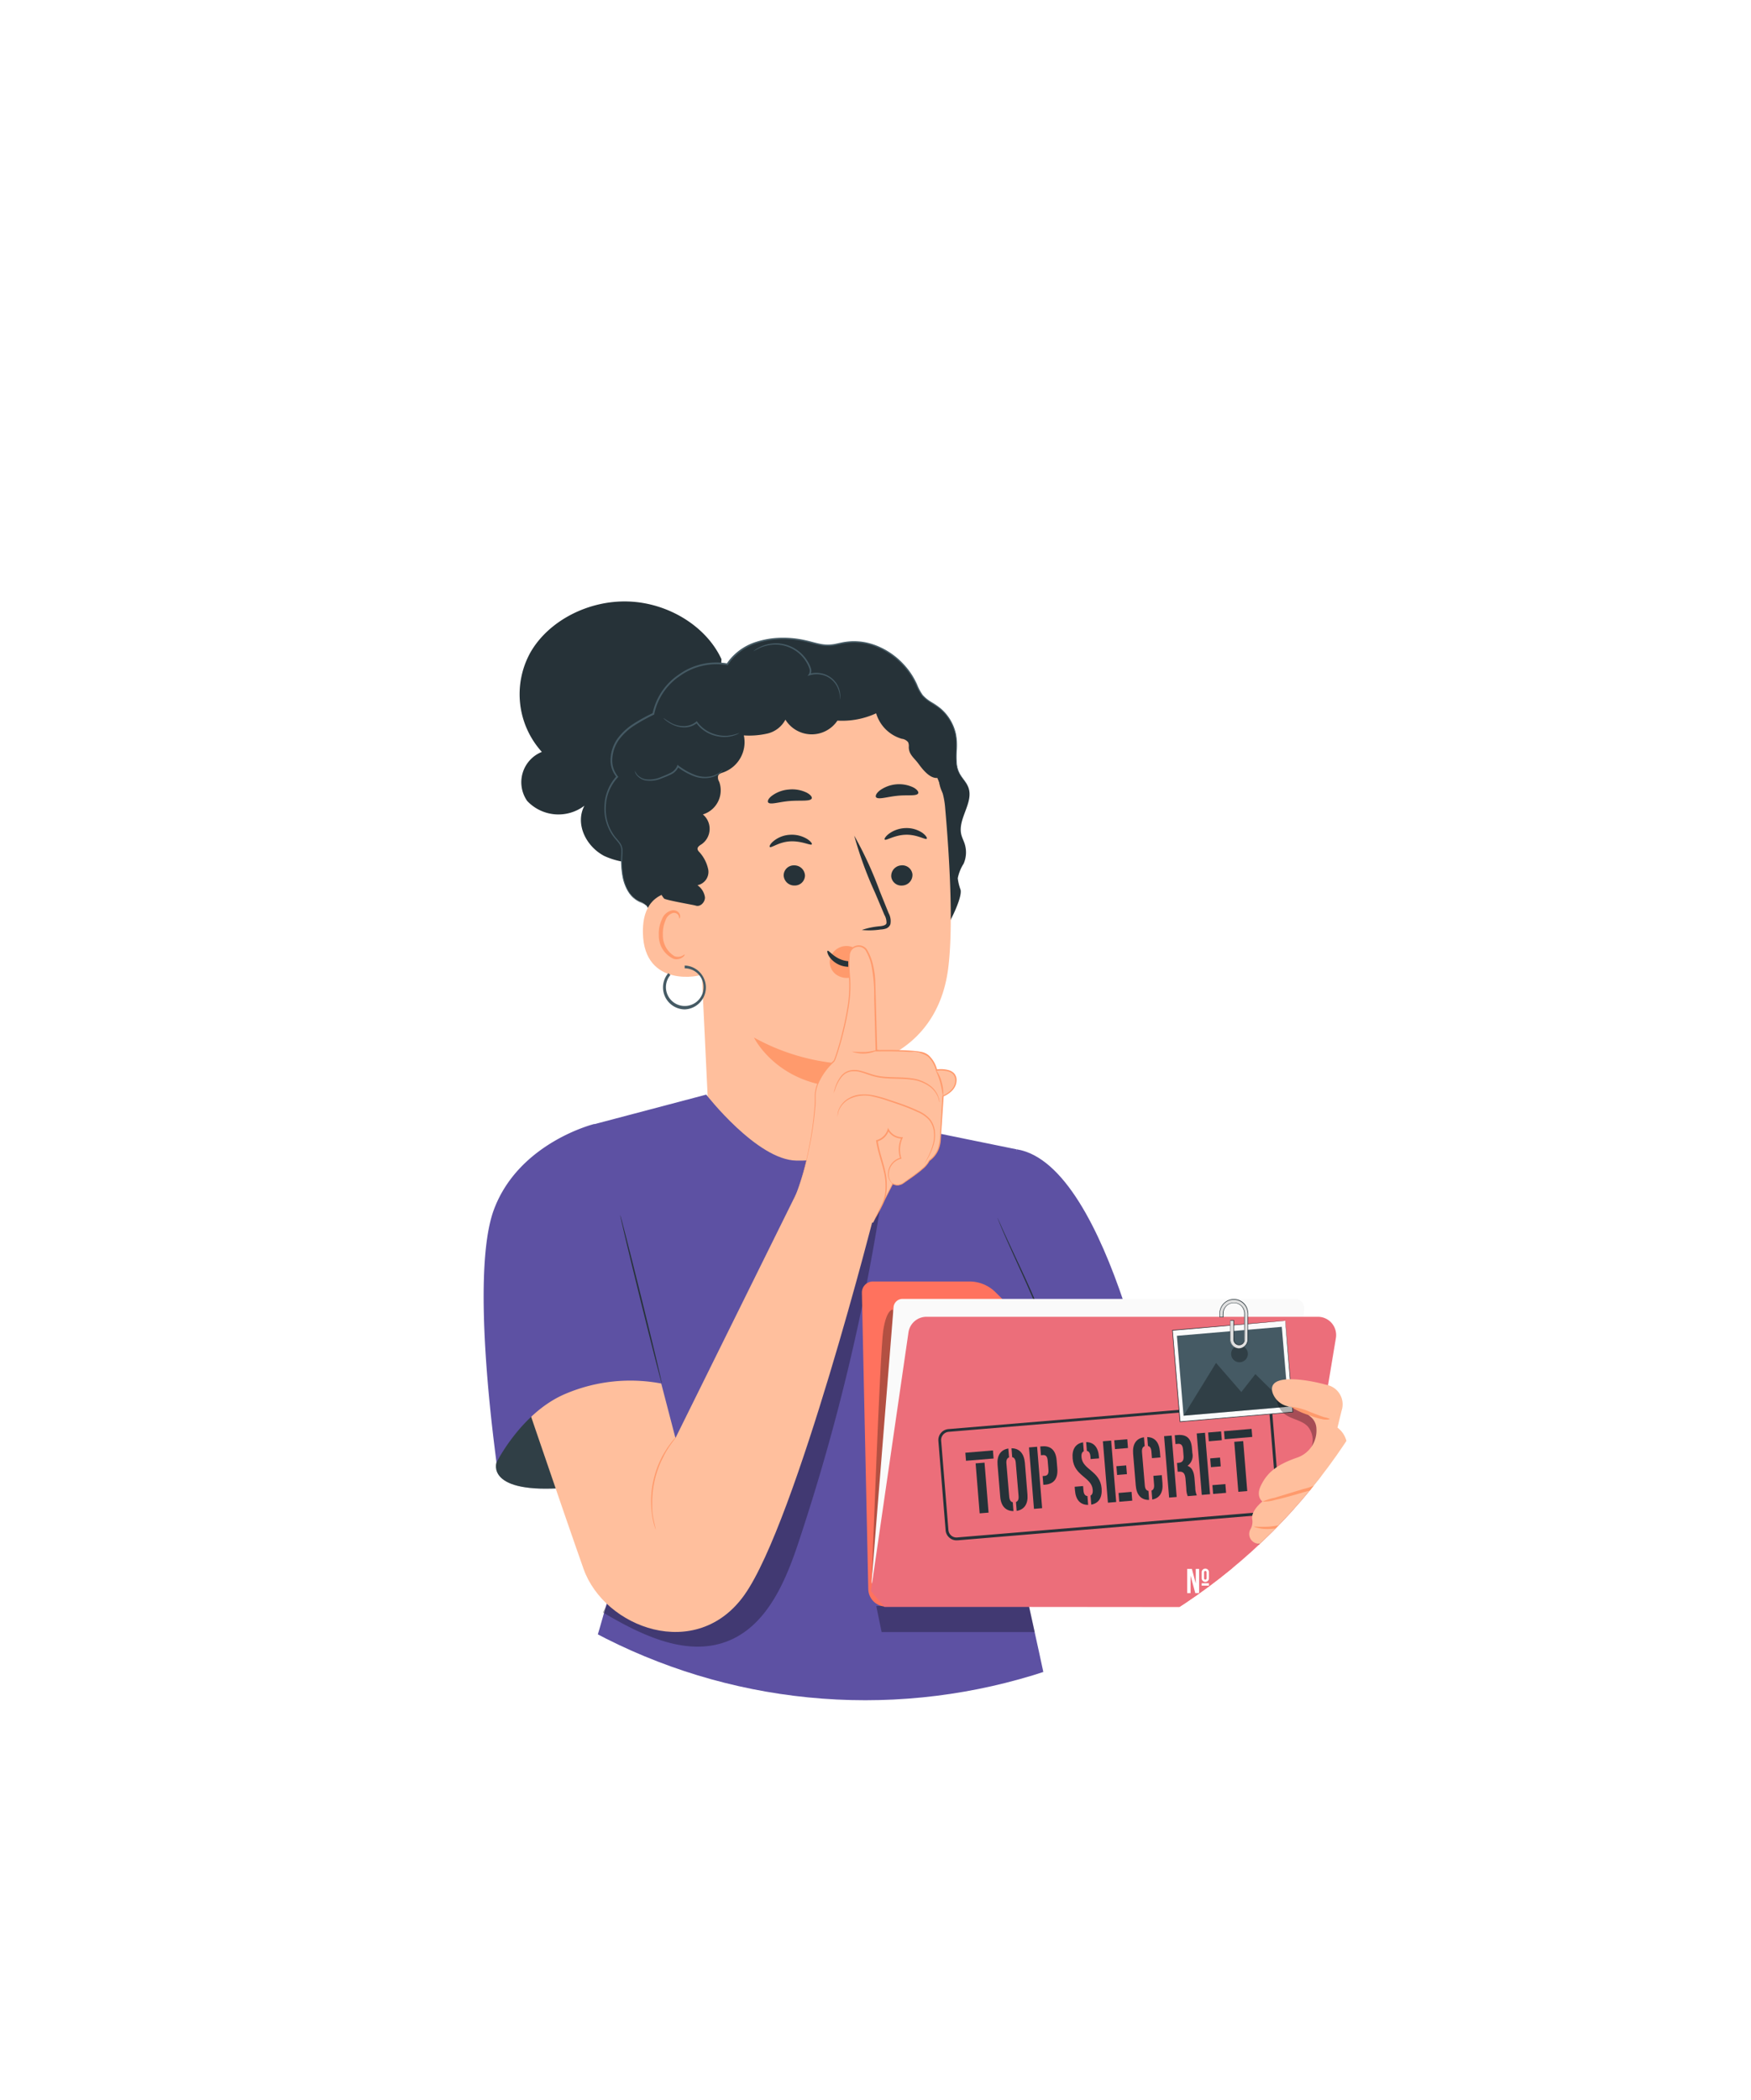 <svg xmlns="http://www.w3.org/2000/svg" xmlns:xlink="http://www.w3.org/1999/xlink" width="197.424" height="236.651" viewBox="0 0 197.424 236.651">
  <defs>
    <filter id="Ellipse_39" x="0" y="39.227" width="197.424" height="197.424" filterUnits="userSpaceOnUse">
      <feOffset dy="9" input="SourceAlpha"/>
      <feGaussianBlur stdDeviation="12" result="blur"/>
      <feFlood flood-opacity="0.153"/>
      <feComposite operator="in" in2="blur"/>
      <feComposite in="SourceGraphic"/>
    </filter>
    <clipPath id="clip-path">
      <rect id="Rectangle_178" data-name="Rectangle 178" width="135.696" height="200.676" fill="none"/>
    </clipPath>
    <clipPath id="clip-path-2">
      <path id="Path_1174" data-name="Path 1174" d="M67.57,0C48.54,0,17.88,24.265,5.9,53.594,1.3,64.849,0,76.9,0,88.318v.035c0,14.918,2.229,28.747,2.229,38.291a64.974,64.974,0,0,0,129.948,0c0-22.991,11.3-62.4-6.608-92.138C115.526,17.829,80.463,0,67.57,0Z" transform="translate(0)" fill="none"/>
    </clipPath>
    <clipPath id="clip-path-3">
      <rect id="Rectangle_162" data-name="Rectangle 162" width="17.864" height="3.798" fill="none"/>
    </clipPath>
    <clipPath id="clip-path-4">
      <rect id="Rectangle_163" data-name="Rectangle 163" width="19.664" height="16.3" fill="none"/>
    </clipPath>
    <clipPath id="clip-path-5">
      <rect id="Rectangle_164" data-name="Rectangle 164" width="31.639" height="55.426" fill="none"/>
    </clipPath>
    <clipPath id="clip-path-6">
      <rect id="Rectangle_165" data-name="Rectangle 165" width="2.99" height="30.54" fill="none"/>
    </clipPath>
    <clipPath id="clip-path-7">
      <rect id="Rectangle_175" data-name="Rectangle 175" width="11.826" height="5.948" fill="none"/>
    </clipPath>
    <clipPath id="clip-path-8">
      <rect id="Rectangle_176" data-name="Rectangle 176" width="1.903" height="1.903" fill="none"/>
    </clipPath>
    <clipPath id="clip-path-9">
      <rect id="Rectangle_177" data-name="Rectangle 177" width="8.59" height="16.887" fill="none"/>
    </clipPath>
  </defs>
  <g id="Group_811" data-name="Group 811" transform="translate(-459.331 -2228.255)">
    <g transform="matrix(1, 0, 0, 1, 459.33, 2228.25)" filter="url(#Ellipse_39)">
      <circle id="Ellipse_39-2" data-name="Ellipse 39" cx="62.712" cy="62.712" r="62.712" transform="translate(36 66.23)" fill="#fff"/>
    </g>
    <g id="Group_813" data-name="Group 813" transform="translate(489.683 2228.255)">
      <g id="Group_373" data-name="Group 373" clip-path="url(#clip-path)">
        <g id="Group_372" data-name="Group 372" transform="translate(0)">
          <g id="Group_371" data-name="Group 371" clip-path="url(#clip-path-2)">
            <path id="Path_1100" data-name="Path 1100" d="M50.745,92.334c-4.5-.165-9,2.156-11.05,5.707a9.69,9.69,0,0,0,1.269,11.243,3.684,3.684,0,0,0-1.652,5.529,4.843,4.843,0,0,0,6.453.533c-1.056,1.979.1,4.531,2.219,5.657a8.388,8.388,0,0,0,7.125-.042,12.658,12.658,0,0,0,5.156-4.613l.95-17.515c-1.7-3.691-5.967-6.334-10.469-6.5" transform="translate(-10.223 -24.543)" fill="#263238"/>
            <path id="Path_1101" data-name="Path 1101" d="M52.714,120.459a5.321,5.321,0,0,1,.238-6.884,3.565,3.565,0,0,1,.216-4.366,10.682,10.682,0,0,1,3.865-2.72,7.309,7.309,0,0,1,8.333-5.571c1.794-2.813,5.808-3.386,9.068-2.568a8.635,8.635,0,0,0,2.416.435,13.8,13.8,0,0,0,1.779-.317c3.269-.548,6.61,1.623,8,4.6a5.993,5.993,0,0,0,.748,1.388,8.143,8.143,0,0,0,1.667,1.224,5.178,5.178,0,0,1,2.144,3.764c.1,1.268-.26,2.609.317,3.735.289.565.792,1.012,1.02,1.585.67,1.712-1.208,3.548-.786,5.337.089.361.267.7.384,1.056A3.169,3.169,0,0,1,92,123.4a4.721,4.721,0,0,0-.656,1.633,5.472,5.472,0,0,0,.317,1.3c.26,1.065-1.937,5.285-2.854,5.9l-28.035,1.224a5.215,5.215,0,0,1-4.213-4.318,1.863,1.863,0,0,0-.3-1.011,2.306,2.306,0,0,0-.783-.466c-1.843-.894-2.147-3.336-2.026-5.359a2.433,2.433,0,0,0-.048-.847,3.042,3.042,0,0,0-.7-1" transform="translate(-13.708 -26.054)" fill="#263238"/>
            <path id="Path_1102" data-name="Path 1102" d="M65.417,122.8c-.257-4.9,1.661-10.714,6.506-13.285a18.768,18.768,0,0,1,7.105-1.96,11.479,11.479,0,0,1,6.658,1.141c1.557.317,7.4,5.235,7.9,10.781.546,6.167.951,13.717.339,18.345-1.255,9.309-9.245,10.678-9.245,10.678l-.048,6.025c-4.461,6.776-12.4,7.1-17.654.932Z" transform="translate(-17.384 -28.566)" fill="#ffbf9d"/>
            <path id="Path_1103" data-name="Path 1103" d="M86.082,146.941a1.81,1.81,0,0,1,.542-1.167,1.9,1.9,0,0,1,2.264-.317,2.055,2.055,0,0,1,.822,2.114c-.346.555-.59,1.1-1.24,1.206-.1,0-.2.028-.317.035a2.07,2.07,0,0,1-1.424-.435,1.786,1.786,0,0,1-.647-1.436" transform="translate(-22.883 -38.603)" fill="#ff9a6c"/>
            <path id="Path_1104" data-name="Path 1104" d="M97.919,133.883a1.192,1.192,0,0,1-1.128,1.227,1.147,1.147,0,0,1-1.266-1.016c0-.009,0-.018,0-.027a1.2,1.2,0,0,1,1.129-1.227,1.147,1.147,0,0,1,1.265,1.016c0,.01,0,.018,0,.027" transform="translate(-25.392 -35.311)" fill="#263238"/>
            <path id="Path_1105" data-name="Path 1105" d="M99.26,128.316c-.142.159-1.072-.485-2.365-.45s-2.219.7-2.371.542c-.07-.066.076-.352.482-.659a3.336,3.336,0,0,1,1.9-.634,3.167,3.167,0,0,1,1.886.552c.4.3.539.577.466.65" transform="translate(-25.123 -33.79)" fill="#263238"/>
            <path id="Path_1106" data-name="Path 1106" d="M90.694,138.907a8.816,8.816,0,0,1,2.092-.425c.317-.041.634-.114.692-.339a1.749,1.749,0,0,0-.244-.951q-.494-1.177-1.04-2.464a43,43,0,0,1-2.356-6.453,42.545,42.545,0,0,1,2.876,6.25l1,2.479a1.866,1.866,0,0,1,.2,1.268.82.82,0,0,1-.533.488,2.18,2.18,0,0,1-.558.093,8.5,8.5,0,0,1-2.131.054" transform="translate(-23.878 -34.099)" fill="#263238"/>
            <path id="Path_1107" data-name="Path 1107" d="M87.126,162.274a24.184,24.184,0,0,1-12.683-3.006s3.2,6.576,12.565,5.482Z" transform="translate(-19.789 -42.338)" fill="#ff9a6c"/>
            <path id="Path_1108" data-name="Path 1108" d="M97.923,121.432c-.209.317-1.2.133-2.362.257s-2.106.447-2.368.171c-.115-.133,0-.44.4-.764a3.72,3.72,0,0,1,3.805-.346c.45.247.621.53.529.682" transform="translate(-24.762 -32.001)" fill="#263238"/>
            <path id="Path_1109" data-name="Path 1109" d="M79.008,133.986a1.2,1.2,0,0,0,1.233,1.125,1.144,1.144,0,0,0,1.17-1.119v-.026a1.2,1.2,0,0,0-1.233-1.125,1.142,1.142,0,0,0-1.17,1.112v.032" transform="translate(-21.003 -35.313)" fill="#263238"/>
            <path id="Path_1110" data-name="Path 1110" d="M76.875,129.517c.159.146,1.027-.574,2.318-.634s2.28.5,2.41.339c.064-.073-.1-.342-.536-.615a3.325,3.325,0,0,0-1.94-.463,3.176,3.176,0,0,0-1.832.71c-.38.311-.5.6-.418.663" transform="translate(-20.429 -34.062)" fill="#263238"/>
            <path id="Path_1111" data-name="Path 1111" d="M76.621,122.659c.272.276,1.253-.086,2.448-.175s2.219.061,2.441-.256c.1-.156-.085-.435-.545-.682a3.736,3.736,0,0,0-2.023-.355,3.667,3.667,0,0,0-1.9.7c-.418.317-.539.625-.418.764" transform="translate(-20.356 -32.211)" fill="#263238"/>
            <path id="Path_1112" data-name="Path 1112" d="M64.025,139.288c-.019-.691-.866-2.3-1.56-2.388-1.849-.241-5.165,0-5.073,4.61.115,6.32,6.659,4.864,6.659,4.68s.037-4.522-.026-6.9" transform="translate(-15.256 -36.376)" fill="#ffbf9d"/>
            <path id="Path_1113" data-name="Path 1113" d="M62.748,144.715c-.029-.022-.111.076-.3.165a1.1,1.1,0,0,1-.833.032,2.691,2.691,0,0,1-1.319-2.419,3.592,3.592,0,0,1,.282-1.586,1.27,1.27,0,0,1,.824-.859.565.565,0,0,1,.663.289c.089.174.051.317.082.317s.137-.111.079-.372a.7.7,0,0,0-.257-.39.847.847,0,0,0-.634-.149,1.559,1.559,0,0,0-1.145,1,3.724,3.724,0,0,0-.355,1.769,2.864,2.864,0,0,0,1.674,2.7,1.207,1.207,0,0,0,1.018-.187c.206-.149.238-.291.216-.311" transform="translate(-15.906 -37.145)" fill="#ff9a6c"/>
            <path id="Path_1114" data-name="Path 1114" d="M93.473,118.46a3.662,3.662,0,0,1-2.121-3.335c-.853.272-1.75-.8-2.267-1.516s-1.138-1.075-1.123-1.956a1,1,0,0,0-.079-.514,1.051,1.051,0,0,0-.707-.383,4.25,4.25,0,0,1-2.895-2.873,9.16,9.16,0,0,1-4.366.824,3.488,3.488,0,0,1-5.865-.108,3.086,3.086,0,0,1-2.039,1.566,9.248,9.248,0,0,1-2.647.209,3.618,3.618,0,0,1-2.308,4.163c-.228.076-.488.149-.587.364a.925.925,0,0,0,.117.7,2.837,2.837,0,0,1-1.843,3.678,2.113,2.113,0,0,1-.111,3.338c-.228.146-.526.317-.485.584a.572.572,0,0,0,.148.267,4.129,4.129,0,0,1,1.062,2.064,1.528,1.528,0,0,1-1.224,1.722,2.015,2.015,0,0,1,.846,1.363c.023.548-.523,1.123-1.049.935-.222-.076-3.421-.618-3.567-.8-1.871-2.381.339-5.12.441-8.132a19.53,19.53,0,0,1,2.537-8.605,14.28,14.28,0,0,1,2.194-3.1,19,19,0,0,1,3.45-2.644,17.334,17.334,0,0,1,5.073-2.537c3.431-.888,7.045.26,10.3,1.648a15.17,15.17,0,0,1,3.539,1.928,13.4,13.4,0,0,1,3.025,3.7,16.6,16.6,0,0,1,2.476,6.412" transform="translate(-15.848 -27.492)" fill="#263238"/>
            <path id="Path_1115" data-name="Path 1115" d="M92.505,114.748a2.418,2.418,0,0,0-.361-.669c-.139-.206-.339-.444-.526-.755a2.845,2.845,0,0,1-.39-1.17,9.037,9.037,0,0,1-.016-1.563,6.847,6.847,0,0,0-.1-1.877,5.288,5.288,0,0,0-.894-1.969,5.2,5.2,0,0,0-.808-.872,7.924,7.924,0,0,0-1.031-.717,4.054,4.054,0,0,1-1-.8,5.247,5.247,0,0,1-.634-1.173,8.211,8.211,0,0,0-1.617-2.4,8.319,8.319,0,0,0-2.537-1.82,7.5,7.5,0,0,0-1.554-.529,6.924,6.924,0,0,0-1.687-.146,8.038,8.038,0,0,0-.859.092c-.286.051-.565.117-.846.175a4.2,4.2,0,0,1-1.709.048c-.573-.1-1.142-.286-1.737-.416a11.346,11.346,0,0,0-3.688-.238,9.787,9.787,0,0,0-1.864.39,6.288,6.288,0,0,0-3.171,2.185l-.228.317.1-.045a7.246,7.246,0,0,0-5.475,1.246,7.038,7.038,0,0,0-2.968,4.4l.051-.063a19.784,19.784,0,0,0-2.219,1.227,6.754,6.754,0,0,0-1.788,1.668,4.292,4.292,0,0,0-.771,2.2,2.946,2.946,0,0,0,.67,2.121v-.1a5.19,5.19,0,0,0-1.36,3.3,5.317,5.317,0,0,0,.748,3.123,5.113,5.113,0,0,0,.444.612c.159.19.317.365.453.555a1.268,1.268,0,0,1,.244.612,3.5,3.5,0,0,1,0,.656,10.479,10.479,0,0,0,.133,2.4,4.994,4.994,0,0,0,.678,1.808,3.092,3.092,0,0,0,1.024,1c.336.209.634.282.8.4a1.492,1.492,0,0,1,.238.184.8.8,0,0,0-.225-.206c-.165-.12-.46-.206-.783-.412a3.141,3.141,0,0,1-.99-1,4.981,4.981,0,0,1-.634-1.788,10.208,10.208,0,0,1-.111-2.375,4.149,4.149,0,0,0,0-.675,1.477,1.477,0,0,0-.261-.666,7.088,7.088,0,0,0-.46-.568,4.776,4.776,0,0,1-.425-.6,5.162,5.162,0,0,1-.717-3.047A5.046,5.046,0,0,1,53,113.626l.051-.051-.048-.054a2.82,2.82,0,0,1-.634-2.01,4.145,4.145,0,0,1,.748-2.112,6.547,6.547,0,0,1,1.744-1.617,20.2,20.2,0,0,1,2.194-1.214l.041-.019V106.5a6.856,6.856,0,0,1,2.9-4.3,7.06,7.06,0,0,1,5.326-1.211h.06l.041-.054.219-.317a6.131,6.131,0,0,1,3.07-2.115,9.512,9.512,0,0,1,1.826-.383,10.759,10.759,0,0,1,1.839-.032,11.079,11.079,0,0,1,1.791.26c.584.127,1.154.317,1.747.416a4.533,4.533,0,0,0,.9.07,5.4,5.4,0,0,0,.881-.121c.286-.057.565-.123.841-.174a6.809,6.809,0,0,1,.837-.089,6.718,6.718,0,0,1,1.639.137,7.427,7.427,0,0,1,1.518.513,8.391,8.391,0,0,1,4.081,4.122,5.29,5.29,0,0,0,.662,1.2,4.14,4.14,0,0,0,1.034.827,7.7,7.7,0,0,1,1.018.7,5.155,5.155,0,0,1,1.684,2.771,6.761,6.761,0,0,1,.111,1.845,9.145,9.145,0,0,0,.032,1.585,2.978,2.978,0,0,0,.416,1.189c.2.317.4.548.545.748a3.961,3.961,0,0,1,.316.476,1.8,1.8,0,0,0,.076.181" transform="translate(-13.685 -26.022)" fill="#455a64"/>
            <path id="Path_1116" data-name="Path 1116" d="M74.387,99.653s.165-.1.472-.26a4.353,4.353,0,0,1,1.392-.444,4.069,4.069,0,0,1,4.068,1.9,3.4,3.4,0,0,1,.339.7.8.8,0,0,1-.029.669l-.152.219.257-.079a2.677,2.677,0,0,1,1.985.178,2.541,2.541,0,0,1,1.116,1.164,2.806,2.806,0,0,1,.279,1.034,2.57,2.57,0,0,1,0,.394.319.319,0,0,1,.025-.1,1.592,1.592,0,0,0,.026-.3,2.57,2.57,0,0,0-.235-1.084,2.6,2.6,0,0,0-1.148-1.23,2.82,2.82,0,0,0-2.118-.216l.108.139a.951.951,0,0,0,.054-.824,3.509,3.509,0,0,0-.355-.748,4.235,4.235,0,0,0-2.058-1.725,4.132,4.132,0,0,0-2.2-.219,4.042,4.042,0,0,0-1.4.511,2.9,2.9,0,0,0-.333.225.547.547,0,0,0-.1.086" transform="translate(-19.774 -26.256)" fill="#455a64"/>
            <path id="Path_1117" data-name="Path 1117" d="M60.541,110.241a1.509,1.509,0,0,0,.228.222,4.181,4.181,0,0,0,.739.476,3.066,3.066,0,0,0,1.269.346,2.312,2.312,0,0,0,1.585-.517l-.142-.019.193.253c.073.083.152.162.225.244a3.892,3.892,0,0,0,1.626.951,4.043,4.043,0,0,0,1.529.149,3.7,3.7,0,0,0,1-.254,1.241,1.241,0,0,0,.316-.187,5.356,5.356,0,0,1-1.341.317,4.012,4.012,0,0,1-1.465-.181,3.807,3.807,0,0,1-1.54-.907c-.07-.076-.146-.149-.213-.228l-.184-.238-.067-.086-.076.067a2.166,2.166,0,0,1-1.446.492,3.065,3.065,0,0,1-1.233-.292c-.644-.342-.986-.644-1.005-.609" transform="translate(-16.094 -29.305)" fill="#455a64"/>
            <path id="Path_1118" data-name="Path 1118" d="M56.158,118.087a.564.564,0,0,0,.018.117,1.169,1.169,0,0,0,.152.317,1.706,1.706,0,0,0,1.05.65,3.3,3.3,0,0,0,1.82-.247c.316-.123.657-.247,1-.418a1.753,1.753,0,0,0,.858-.821l.039-.1-.149.051a7.4,7.4,0,0,0,1.927,1.072,3.33,3.33,0,0,0,1.8.137,2.437,2.437,0,0,0,1.091-.526,1.622,1.622,0,0,0,.225-.241.334.334,0,0,0,.061-.1c-.016,0-.112.114-.333.282a2.5,2.5,0,0,1-1.072.454,3.291,3.291,0,0,1-1.715-.171,7.462,7.462,0,0,1-1.871-1.062l-.1-.076-.043.127-.032.086a1.591,1.591,0,0,1-.772.726c-.317.164-.659.294-.974.421a3.278,3.278,0,0,1-1.731.276,1.7,1.7,0,0,1-1.015-.562,3.054,3.054,0,0,1-.231-.39" transform="translate(-14.928 -31.209)" fill="#455a64"/>
            <path id="Path_1119" data-name="Path 1119" d="M85.746,145.95c.152-.1.786.951,2.14,1.151s2.41-.571,2.508-.428c.054.057-.13.352-.6.634a3.092,3.092,0,0,1-2.058.418,2.666,2.666,0,0,1-1.725-1.005c-.3-.4-.343-.732-.267-.77" transform="translate(-22.785 -38.796)" fill="#263238"/>
            <path id="Path_1120" data-name="Path 1120" d="M62.925,153.159a2.476,2.476,0,0,1-1.849-4.087l.241.206a2.122,2.122,0,1,0,1.608-.745v-.317a2.473,2.473,0,0,1,0,4.943" transform="translate(-16.078 -39.4)" fill="#455a64"/>
            <path id="Path_1121" data-name="Path 1121" d="M107.809,213.679c.57,0,20.926-4.087,20.926-4.087s-5.548-31.446-16.17-33.162L106.388,202l.711,11.678Z" transform="translate(-28.281 -46.9)" fill="#5d51a3"/>
            <path id="Path_1122" data-name="Path 1122" d="M99.616,211.821c2.416-12.429-1.233-20.013-1.233-20.013L95.815,174.2l-14-2.854s-2.3,4.227-10.831,4.122c-4.439-.063-10.165-7.435-10.165-7.435l-12.6,3.326,2.892,48.53s-3.573,13.589-7.686,25.3l57.886.155c-1.005-5.954-5.152-24.36-5.152-24.36,1.135-2.816,3.164-6.63,3.456-9.163" transform="translate(-11.544 -44.668)" fill="#5d51a3"/>
            <g id="Group_352" data-name="Group 352" transform="translate(68.449 180.14)" opacity="0.3">
              <g id="Group_351" data-name="Group 351">
                <g id="Group_350" data-name="Group 350" clip-path="url(#clip-path-3)">
                  <path id="Path_1123" data-name="Path 1123" d="M93.233,246.234l.6,2.929H111.1l-.837-3.8Z" transform="translate(-93.233 -245.365)"/>
                </g>
              </g>
            </g>
            <path id="Path_1124" data-name="Path 1124" d="M111.843,186.946a.574.574,0,0,1,.048.092l.127.273.469,1.056c.412.916,1.024,2.219,1.785,3.855s1.661,3.567,2.537,5.78c.428,1.106.844,2.286,1.189,3.536a21.563,21.563,0,0,1,.681,3.944,38.878,38.878,0,0,1-.159,7.721,48.492,48.492,0,0,1-1.106,6.208,29.17,29.17,0,0,1-1.269,4.058c-.174.472-.355.821-.465,1.059-.054.111-.1.2-.134.269l-.048.092a.293.293,0,0,1,.035-.1l.114-.276c.1-.244.273-.6.438-1.068a31.435,31.435,0,0,0,1.218-4.062,50.075,50.075,0,0,0,1.059-6.2,39.923,39.923,0,0,0,.143-7.689,21.825,21.825,0,0,0-.673-3.919c-.342-1.239-.752-2.415-1.173-3.523-.856-2.219-1.75-4.15-2.492-5.783s-1.345-2.958-1.735-3.881c-.2-.46-.345-.822-.443-1.068l-.112-.279a.618.618,0,0,1-.035-.1" transform="translate(-29.731 -49.696)" fill="#263238"/>
            <path id="Path_1125" data-name="Path 1125" d="M34.879,219.682s-1.268,3.592,7.9,2.838,11.709-6.493,11.709-6.493l-1.816-6.976-11.7-2.727-4.893,4.02Z" transform="translate(-9.256 -54.847)" fill="#455a64"/>
            <g id="Group_355" data-name="Group 355" transform="translate(25.564 151.477)" opacity="0.3">
              <g id="Group_354" data-name="Group 354">
                <g id="Group_353" data-name="Group 353" clip-path="url(#clip-path-4)">
                  <path id="Path_1126" data-name="Path 1126" d="M34.879,219.682s-1.268,3.592,7.9,2.838,11.709-6.493,11.709-6.493l-1.816-6.976-11.7-2.727-4.893,4.02Z" transform="translate(-34.82 -206.324)"/>
                </g>
              </g>
            </g>
            <g id="Group_358" data-name="Group 358" transform="translate(37.618 130.153)" opacity="0.3">
              <g id="Group_357" data-name="Group 357">
                <g id="Group_356" data-name="Group 356" clip-path="url(#clip-path-5)">
                  <path id="Path_1127" data-name="Path 1127" d="M82.184,177.841c-.866-1.018-3.034-.587-2.9.748L51.239,228.841c4.312,2.559,9.452,5.073,14.106,3.231,4.519-1.8,6.618-6.975,8.127-11.64a236.28,236.28,0,0,0,9.268-38.739c.19-1.316.32-2.84-.555-3.852" transform="translate(-51.239 -177.279)"/>
                </g>
              </g>
            </g>
            <path id="Path_1128" data-name="Path 1128" d="M34.992,195.835c0,.634,7.968,23.837,9.75,28.853,2.356,6.658,12.733,10.555,18.136,2.948,5.862-8.243,14.81-43.533,14.81-43.533l-8.142-3.345L55.107,209.951l-7.781-29.833Z" transform="translate(-9.302 -47.881)" fill="#ffbf9d"/>
            <path id="Path_1129" data-name="Path 1129" d="M89.509,176.413s2.061-4.122,2.181-4.325c.029-.047-.095-.133-.038-.089a1.1,1.1,0,0,0,1.285-.047c.951-.695,2.59-1.741,2.894-2.512a2.988,2.988,0,0,0,1.25-2.219c.133-1.541.317-5.073.317-5.073s1.563-.57,1.452-1.9-2.188-1.008-2.188-1.008-.371-1.586-1.522-1.931a31.032,31.032,0,0,0-5.257-.254s-.13-5.428-.213-7.679a7.955,7.955,0,0,0-.847-3.561,1.059,1.059,0,0,0-1.991.387,13.075,13.075,0,0,0,.035,2.711c.316,3.17-1.57,9.077-1.75,9.277s-2.219,2-2.131,4.122a34.434,34.434,0,0,1-2.393,11.5" transform="translate(-21.424 -38.611)" fill="#ffbf9d"/>
            <path id="Path_1130" data-name="Path 1130" d="M80.6,173.76s.022-.063.07-.178.127-.289.216-.517c.174-.46.421-1.145.672-2.045s.517-2.014.761-3.317a38.219,38.219,0,0,0,.6-4.464c0-.209.022-.418.022-.634v-.653a4.131,4.131,0,0,1,.317-1.319,7.394,7.394,0,0,1,1.626-2.343l.13-.13.064-.063.035-.07c.045-.1.089-.222.13-.339.083-.232.159-.473.235-.714q.225-.726.425-1.487c.263-1.011.5-2.061.684-3.148a14.9,14.9,0,0,0,.225-3.361c-.051-.574-.1-1.164-.1-1.756a7.68,7.68,0,0,1,.035-.9,1.3,1.3,0,0,1,.336-.869,1.174,1.174,0,0,1,.885-.333,1.133,1.133,0,0,1,.841.45,5.865,5.865,0,0,1,.695,1.741,9.769,9.769,0,0,1,.256,1.874l.057,1.9c.054,2.014.108,3.992.159,5.914l-.082-.079c1.366-.019,2.708-.016,4.017.079a9.12,9.12,0,0,1,.977.117,1.836,1.836,0,0,1,.9.4,3.326,3.326,0,0,1,.951,1.649l-.089-.057a3.424,3.424,0,0,1,1.392.076,1.382,1.382,0,0,1,.606.355,1.165,1.165,0,0,1,.276.634,1.7,1.7,0,0,1-.089.675,2,2,0,0,1-.343.577,2.9,2.9,0,0,1-1.068.729l.048-.06q-.143,2.143-.269,4.075c-.019.317-.042.634-.06.951a3.54,3.54,0,0,1-.2.913,3,3,0,0,1-1.084,1.4l.026-.026a2.95,2.95,0,0,1-.749.91c-.285.253-.58.475-.866.691s-.573.409-.849.6l-.406.285a1.337,1.337,0,0,1-.434.225,1.074,1.074,0,0,1-.91-.117l-.048-.032c-.028.063.073-.076.054-.063l.022.022a.172.172,0,0,1,.035.063.077.077,0,0,1,0,.057v.025l-.1.191-.187.364-.666,1.306c-.4.777-.71,1.382-.926,1.8l-.241.466c-.057.1-.089.156-.089.156s.022-.057.073-.162l.228-.472.9-1.817.653-1.313.184-.368.1-.19s0-.022.018-.019h0l-.018-.029-.016-.015c-.019,0,.079-.134.051-.067l.045.032a.989.989,0,0,0,.833.1,1.227,1.227,0,0,0,.409-.215l.406-.289c.273-.194.555-.394.841-.606s.577-.441.856-.692a2.747,2.747,0,0,0,.713-.871v-.016a2.91,2.91,0,0,0,1.028-1.344,6.33,6.33,0,0,0,.25-1.833q.12-1.928.253-4.075v-.044h.045a2.753,2.753,0,0,0,1.005-.7,1.7,1.7,0,0,0,.317-.53,1.517,1.517,0,0,0,.076-.612.987.987,0,0,0-.234-.558,1.2,1.2,0,0,0-.543-.317,3.188,3.188,0,0,0-1.322-.07h-.066l-.019-.07a3.2,3.2,0,0,0-.913-1.563,3.1,3.1,0,0,0-1.791-.482c-1.3-.092-2.638-.095-4-.076H89.8V157c-.054-1.921-.108-3.9-.162-5.913a17.4,17.4,0,0,0-.317-3.738,5.821,5.821,0,0,0-.666-1.683.953.953,0,0,0-.72-.383,1,1,0,0,0-.761.282,1.116,1.116,0,0,0-.289.77c-.026.292-.038.587-.035.882,0,.587.045,1.167.093,1.744a14.821,14.821,0,0,1-.232,3.4c-.184,1.094-.424,2.147-.694,3.171-.134.507-.279,1.005-.428,1.49-.079.244-.156.485-.242.72-.041.12-.085.234-.139.358a.927.927,0,0,1-.054.095l-.067.07-.13.13a7.3,7.3,0,0,0-1.607,2.293,3.99,3.99,0,0,0-.317,1.268v.634a5.943,5.943,0,0,1-.023.634,38.423,38.423,0,0,1-.634,4.473c-.257,1.307-.533,2.42-.793,3.32a21.264,21.264,0,0,1-.7,2.039c-.1.225-.178.393-.232.51a.525.525,0,0,0-.054.2" transform="translate(-21.426 -38.578)" fill="#ff9a6c"/>
            <path id="Path_1131" data-name="Path 1131" d="M97.077,175.859a.764.764,0,0,1,.079-.168c.06-.12.139-.272.231-.46a7.766,7.766,0,0,0,.682-1.75,3.665,3.665,0,0,0,.073-1.268,2.54,2.54,0,0,0-.542-1.335,3.688,3.688,0,0,0-1.329-.91c-.517-.244-1.068-.466-1.639-.675s-1.138-.394-1.683-.577a14.144,14.144,0,0,0-1.585-.454,3.9,3.9,0,0,0-2.7.238,2.581,2.581,0,0,0-1.24,1.335,3.141,3.141,0,0,0-.139.669.928.928,0,0,1,0-.181,1.948,1.948,0,0,1,.089-.511A2.571,2.571,0,0,1,88.6,168.4a3.1,3.1,0,0,1,1.268-.387,5.225,5.225,0,0,1,1.515.1,13.846,13.846,0,0,1,1.6.451c.548.181,1.112.364,1.689.573s1.129.435,1.652.685a3.764,3.764,0,0,1,1.377.952,2.665,2.665,0,0,1,.561,1.414,3.784,3.784,0,0,1-.095,1.319,7.263,7.263,0,0,1-.739,1.753c-.107.2-.2.346-.26.447a.583.583,0,0,1-.092.152" transform="translate(-23.203 -44.658)" fill="#ff9a6c"/>
            <path id="Path_1132" data-name="Path 1132" d="M93.147,183.229a.672.672,0,0,1,.07-.168c.057-.123.133-.279.225-.469s.222-.45.355-.742a5.413,5.413,0,0,0,.358-1.021,6.118,6.118,0,0,0,.093-1.31,6.429,6.429,0,0,0-.2-1.5c-.232-1.046-.673-2.159-.857-3.418v-.07l.073-.019a1.9,1.9,0,0,0,.342-.133,1.787,1.787,0,0,0,.875-1.05l.057-.19.092.175a1.682,1.682,0,0,0,1.468.875h.123l-.051.111a3.147,3.147,0,0,0-.139,2.238l.019.067-.067.018a1.821,1.821,0,0,0-1.354,1.969,1.46,1.46,0,0,0,.273.663c.1.137.162.2.155.206s-.019,0-.054-.041-.076-.076-.134-.14a1.475,1.475,0,0,1-.317-.679,1.905,1.905,0,0,1,.2-1.154,1.928,1.928,0,0,1,1.2-.951l-.048.085a3.249,3.249,0,0,1,.127-2.343l.07.108a1.841,1.841,0,0,1-1.614-.951l.149-.016a1.9,1.9,0,0,1-.951,1.151,1.842,1.842,0,0,1-.377.146l.06-.089c.178,1.224.612,2.346.84,3.405a6.576,6.576,0,0,1,.184,1.529,5.926,5.926,0,0,1-.115,1.338,4.989,4.989,0,0,1-.39,1.034c-.139.291-.269.536-.377.733s-.193.352-.253.457a.97.97,0,0,1-.108.142" transform="translate(-24.761 -46.027)" fill="#ff9a6c"/>
            <path id="Path_1133" data-name="Path 1133" d="M98.606,167.9a4.172,4.172,0,0,0-.142-.558,2.825,2.825,0,0,0-.926-1.208,4.29,4.29,0,0,0-2.134-.8c-.866-.124-1.839-.079-2.854-.153a6.777,6.777,0,0,1-1.477-.257c-.466-.139-.894-.316-1.316-.424a2.5,2.5,0,0,0-1.206-.073,1.742,1.742,0,0,0-.893.523,4.26,4.26,0,0,0-.761,1.354,4.159,4.159,0,0,1-.206.539.823.823,0,0,1,.029-.145c.023-.1.064-.238.117-.415a4.007,4.007,0,0,1,.736-1.411,1.844,1.844,0,0,1,.951-.577,2.56,2.56,0,0,1,1.268.06c.435.111.869.279,1.325.416a6.6,6.6,0,0,0,1.443.247c1.009.073,1.988.032,2.873.164a4.345,4.345,0,0,1,2.185.866,2.77,2.77,0,0,1,.913,1.3,2.2,2.2,0,0,1,.086.424.5.5,0,0,1-.01.137" transform="translate(-23.045 -43.658)" fill="#ff9a6c"/>
            <path id="Path_1134" data-name="Path 1134" d="M89.467,161.342a14.139,14.139,0,0,0,1.538.051c.849-.057,1.5-.317,1.518-.269a3.766,3.766,0,0,1-3.056.219" transform="translate(-23.783 -42.83)" fill="#ff9a6c"/>
            <path id="Path_1135" data-name="Path 1135" d="M103.19,167.189c-.054,0-.1-.7-.317-1.519s-.555-1.436-.507-1.462a3.638,3.638,0,0,1,.669,1.421,4.007,4.007,0,0,1,.156,1.56" transform="translate(-27.211 -43.651)" fill="#ff9a6c"/>
            <path id="Path_1136" data-name="Path 1136" d="M34.378,210.7c0-.394-3.066-21.183-.263-28.577,2.853-7.527,11.316-9.591,11.316-9.591L53.025,201.8a18.711,18.711,0,0,0-11.04,1.224c-4.87,2.15-7.607,7.676-7.607,7.676" transform="translate(-8.755 -45.864)" fill="#5d51a3"/>
            <path id="Path_1137" data-name="Path 1137" d="M53.895,186.5c.044,0,1.132,4.236,2.432,9.486s2.315,9.513,2.271,9.528-1.135-4.236-2.432-9.486-2.314-9.519-2.27-9.528" transform="translate(-14.326 -49.577)" fill="#263238"/>
            <path id="Path_1138" data-name="Path 1138" d="M59.17,231a2.24,2.24,0,0,1-.142-.416,4.336,4.336,0,0,1-.134-.5,6.735,6.735,0,0,1-.126-.673c-.038-.25-.076-.526-.093-.824s-.022-.619-.025-.951a10.973,10.973,0,0,1,.951-4.246c.146-.317.279-.592.432-.853s.294-.494.434-.707.283-.393.4-.554.234-.3.317-.4a2.02,2.02,0,0,1,.317-.316c.025.022-.4.482-.951,1.331-.133.213-.279.447-.412.711s-.273.545-.413.846a11.382,11.382,0,0,0-.951,4.188v.951a6.706,6.706,0,0,0,.07.819c.165.989.359,1.588.324,1.595" transform="translate(-15.591 -58.63)" fill="#ff9a6c"/>
            <path id="Path_1139" data-name="Path 1139" d="M138.9,202.226l-28.317.184-4.48-4.467a4.179,4.179,0,0,0-2.955-1.227H92.266a1.25,1.25,0,0,0-1.243,1.256c0,.025,0,.051,0,.076l.719,33.327a2.017,2.017,0,0,0,2,1.984l40.965.035a4.823,4.823,0,0,0,4.8-4.728l.634-25.149a1.246,1.246,0,0,0-1.2-1.29H138.9" transform="translate(-24.197 -52.293)" fill="#ff725e"/>
            <g id="Group_361" data-name="Group 361" transform="translate(67.942 147.593)" opacity="0.3">
              <g id="Group_360" data-name="Group 360">
                <g id="Group_359" data-name="Group 359" clip-path="url(#clip-path-6)">
                  <path id="Path_1140" data-name="Path 1140" d="M95.066,201.513l-.168-.479s-.688-.07-1.062,2.321-1.294,28.219-1.294,28.219l2.99-29.281Z" transform="translate(-92.542 -201.033)"/>
                </g>
              </g>
            </g>
            <path id="Path_1141" data-name="Path 1141" d="M93.6,232.23l45.284-2.895a1.014,1.014,0,0,0,.951-.951l1.44-27.923a1.011,1.011,0,0,0-.949-1.07l-.055,0H95.989a1.012,1.012,0,0,0-1,.951l-2.463,30.793a1.01,1.01,0,0,0,.919,1.1,1.042,1.042,0,0,0,.159,0" transform="translate(-24.594 -53.003)" fill="#fafafa"/>
            <path id="Path_1142" data-name="Path 1142" d="M142.828,202.139H98.661a2.048,2.048,0,0,0-2.02,1.766l-4.233,29.15,1.522,1.786h44.135a2.047,2.047,0,0,0,2.01-1.725l4.756-28.568a2.057,2.057,0,0,0-2-2.41" transform="translate(-24.565 -53.735)" fill="#ec6e7a"/>
            <path id="Path_1143" data-name="Path 1143" d="M110.094,223.563l-.073-.91-3.111.26.073.907Z" transform="translate(-28.42 -59.188)" fill="#263238"/>
            <rect id="Rectangle_166" data-name="Rectangle 166" width="1.008" height="5.652" transform="translate(79.648 164.923) rotate(-4.634)" fill="#263238"/>
            <rect id="Rectangle_167" data-name="Rectangle 167" width="3.123" height="0.91" transform="matrix(0.996, -0.084, 0.084, 0.996, 107.653, 161.298)" fill="#263238"/>
            <rect id="Rectangle_168" data-name="Rectangle 168" width="1.01" height="5.653" transform="translate(108.811 162.494) rotate(-4.634)" fill="#263238"/>
            <path id="Path_1144" data-name="Path 1144" d="M113.566,228.415c-.222-.044-.368-.231-.4-.634l-.317-3.738c-.032-.4.082-.6.3-.685l-.083-1c-.869.146-1.3.8-1.214,1.839l.3,3.6c.082,1.037.612,1.611,1.493,1.614Z" transform="translate(-29.73 -59.11)" fill="#263238"/>
            <path id="Path_1145" data-name="Path 1145" d="M114,222.325l.079,1c.222.044.368.231.4.634l.317,3.738c.032.4-.082.6-.291.685l.079,1c.869-.149,1.3-.8,1.214-1.839l-.292-3.6c-.1-1.043-.628-1.617-1.506-1.62" transform="translate(-30.305 -59.101)" fill="#263238"/>
            <path id="Path_1146" data-name="Path 1146" d="M117.6,222.087l-.916.076.561,6.925.92-.079Z" transform="translate(-31.018 -59.037)" fill="#263238"/>
            <path id="Path_1147" data-name="Path 1147" d="M118.624,222.019l-.212.019.079.989.212-.019c.317-.025.507.117.548.612l.086,1.04c.038.492-.124.666-.444.692l-.212.019.082.989.212-.019c1.005-.082,1.452-.726,1.36-1.835l-.073-.9c-.089-1.106-.631-1.667-1.639-1.585" transform="translate(-31.477 -59.017)" fill="#263238"/>
            <rect id="Rectangle_169" data-name="Rectangle 169" width="1.11" height="0.991" transform="matrix(0.997, -0.083, 0.083, 0.997, 95.519, 165.244)" fill="#263238"/>
            <rect id="Rectangle_170" data-name="Rectangle 170" width="0.934" height="6.946" transform="translate(93.997 162.432) rotate(-4.7)" fill="#263238"/>
            <path id="Path_1148" data-name="Path 1148" d="M129.782,221.058l.079.986,1.465-.12-.079-.989Z" transform="translate(-34.5 -58.731)" fill="#263238"/>
            <path id="Path_1149" data-name="Path 1149" d="M130.518,230.127l1.465-.123-.079-.99-1.465.124Z" transform="translate(-34.675 -60.879)" fill="#263238"/>
            <path id="Path_1150" data-name="Path 1150" d="M134.4,226.674c-.228-.038-.377-.219-.409-.618l-.317-3.738c-.032-.4.086-.609.3-.688l-.079-1c-.891.134-1.306.79-1.224,1.842l.3,3.6c.086,1.053.6,1.63,1.5,1.617Z" transform="translate(-35.266 -58.649)" fill="#263238"/>
            <path id="Path_1151" data-name="Path 1151" d="M134.848,220.6l.079,1c.216.048.358.235.39.634l.06.742.951-.079-.057-.673c-.086-1.034-.577-1.607-1.424-1.623" transform="translate(-35.847 -58.641)" fill="#263238"/>
            <path id="Path_1152" data-name="Path 1152" d="M135.79,227.513c.032.39-.079.593-.286.675l.083,1.008c.84-.159,1.233-.808,1.15-1.832l-.076-.919-.951.079Z" transform="translate(-36.021 -60.196)" fill="#263238"/>
            <rect id="Rectangle_171" data-name="Rectangle 171" width="0.857" height="6.945" transform="translate(100.898 161.858) rotate(-4.674)" fill="#263238"/>
            <path id="Path_1153" data-name="Path 1153" d="M141.383,226.244l-.086-1.068c-.06-.723-.266-1.233-.789-1.418a1.413,1.413,0,0,0,.545-1.458l-.045-.545c-.085-1.069-.577-1.554-1.62-1.468l-.317.026.082.989.286-.022c.355-.032.529.174.57.669l.054.682c.045.554-.167.751-.545.783l-.194.016.079.989h.149c.46-.037.678.181.733.824l.089,1.088a2.252,2.252,0,0,0,.159.843l1.027-.085a2.167,2.167,0,0,1-.178-.844" transform="translate(-36.97 -58.556)" fill="#263238"/>
            <rect id="Rectangle_172" data-name="Rectangle 172" width="0.936" height="6.946" transform="matrix(0.997, -0.082, 0.082, 0.997, 104.577, 161.55)" fill="#263238"/>
            <rect id="Rectangle_173" data-name="Rectangle 173" width="1.109" height="0.993" transform="matrix(0.997, -0.083, 0.083, 0.997, 106.099, 164.362)" fill="#263238"/>
            <rect id="Rectangle_174" data-name="Rectangle 174" width="1.467" height="0.993" transform="translate(106.345 167.378) rotate(-4.709)" fill="#263238"/>
            <path id="Path_1154" data-name="Path 1154" d="M144.194,219.857l.079.989,1.465-.123-.082-.989Z" transform="translate(-38.331 -58.412)" fill="#263238"/>
            <path id="Path_1155" data-name="Path 1155" d="M125.137,229.249c-.247-.026-.412-.2-.447-.634l-.041-.494-.951.079.035.428c.085,1.042.6,1.62,1.484,1.614Z" transform="translate(-32.882 -60.641)" fill="#263238"/>
            <path id="Path_1156" data-name="Path 1156" d="M125.546,222.367c.225.041.365.228.4.634l.022.285.951-.079-.016-.215c-.085-1.034-.577-1.611-1.439-1.617Z" transform="translate(-33.352 -58.848)" fill="#263238"/>
            <path id="Path_1157" data-name="Path 1157" d="M124.381,223.092c-.032-.384.063-.59.257-.675l-.079-1.008c-.863.145-1.269.8-1.176,1.835.159,1.979,2.15,2.084,2.263,3.507.032.368-.067.568-.247.659l.083,1.021c.849-.153,1.249-.8,1.167-1.833-.162-1.978-2.144-2.083-2.267-3.506" transform="translate(-32.795 -58.857)" fill="#263238"/>
            <path id="Path_1158" data-name="Path 1158" d="M104.809,230.852a1.213,1.213,0,0,1-.789-.292,1.226,1.226,0,0,1-.437-.852l-.815-10.051a1.242,1.242,0,0,1,1.125-1.344l35.194-2.933a1.219,1.219,0,0,1,.893.289,1.27,1.27,0,0,1,.438.853l.815,10.051a1.244,1.244,0,0,1-1.125,1.348l-35.178,2.929Zm34.367-15.159H139.1l-35.178,2.929a.929.929,0,0,0-.84,1.005l.818,10.051a.92.92,0,0,0,.317.634.9.9,0,0,0,.663.213l35.193-2.93a.925.925,0,0,0,.841-1l-.818-10.054a.929.929,0,0,0-.316-.634.907.907,0,0,0-.6-.212" transform="translate(-27.318 -57.253)" fill="#263238"/>
            <path id="Path_1159" data-name="Path 1159" d="M151.451,202.744l.856,10.3-12.72,1.087-.857-10.3Z" transform="translate(-36.879 -53.895)" fill="#fafafa"/>
            <path id="Path_1160" data-name="Path 1160" d="M151.436,202.742h-.063l-.178.019-.692.063-2.6.232-9.195.8.028-.035c.257,3.067.552,6.58.863,10.3l-.041-.035L152.276,213l-.025.035c-.254-3.1-.463-5.672-.609-7.47-.07-.9-.127-1.608-.165-2.089-.019-.241-.032-.425-.041-.551a.959.959,0,0,1,0-.191,1.615,1.615,0,0,0,.016.184c.015.123.028.317.051.545.041.482.1,1.183.181,2.08.155,1.8.374,4.379.634,7.486v.032h-.032l-12.72,1.094h-.035v-.038c-.316-3.719-.6-7.232-.856-10.3v-.035h.045l9.195-.771,2.6-.212.685-.054h.174Z" transform="translate(-36.864 -53.893)" fill="#263238"/>
            <path id="Path_1161" data-name="Path 1161" d="M140.151,213.694l11.827-1.012-.752-9L139.4,204.692Z" transform="translate(-37.057 -54.145)" fill="#455a64"/>
            <g id="Group_364" data-name="Group 364" transform="translate(103.095 153.601)" opacity="0.3">
              <g id="Group_363" data-name="Group 363">
                <g id="Group_362" data-name="Group 362" clip-path="url(#clip-path-7)">
                  <path id="Path_1162" data-name="Path 1162" d="M140.424,215.166l3.662-5.948,2.851,3.282,1.582-2.02,3.732,3.675Z" transform="translate(-140.424 -209.217)"/>
                </g>
              </g>
            </g>
            <g id="Group_367" data-name="Group 367" transform="translate(108.446 151.719)" opacity="0.3">
              <g id="Group_366" data-name="Group 366">
                <g id="Group_365" data-name="Group 365" clip-path="url(#clip-path-8)">
                  <path id="Path_1163" data-name="Path 1163" d="M149.612,207.528a.944.944,0,1,1,0-.018v.018" transform="translate(-147.713 -206.654)"/>
                </g>
              </g>
            </g>
            <path id="Path_1164" data-name="Path 1164" d="M148.132,205a1,1,0,0,1-.993-1.005v-2.131h.381v2.131a.612.612,0,0,0,1.22.088.586.586,0,0,0,0-.088V201.1a1.211,1.211,0,1,0-2.419-.123,1.139,1.139,0,0,0,0,.123v.384h-.384V201.1a1.585,1.585,0,0,1,3.171,0v2.892a1,1,0,0,1-.976,1.005" transform="translate(-38.795 -53.037)" fill="#e0e0e0"/>
            <path id="Path_1165" data-name="Path 1165" d="M148.135,204.973a1,1,0,0,0,.187-.026.962.962,0,0,0,.479-.253,1.009,1.009,0,0,0,.317-.789v-2.632a1.926,1.926,0,0,0-.117-.786,1.585,1.585,0,0,0-.51-.672,1.546,1.546,0,0,0-1.735-.1,1.565,1.565,0,0,0-.634.732,1.609,1.609,0,0,0-.124.488v.523l-.032-.032h.384l-.035.032a4.488,4.488,0,0,1,.022-.612,1.272,1.272,0,0,1,.264-.57,1.237,1.237,0,0,1,2.109.317,1.5,1.5,0,0,1,.092.609v.6c0,.8,0,1.554-.016,2.3a.653.653,0,0,1-.336.438.634.634,0,0,1-.536.019.649.649,0,0,1-.355-.383,1.617,1.617,0,0,1-.035-.507V201.83l.022.026h-.381l.023-.022v2.178a1,1,0,0,0,.722.92,1.987,1.987,0,0,0,.254.041.892.892,0,0,1-.257-.029,1,1,0,0,1-.587-.425.981.981,0,0,1-.162-.507V201.8h.431v1.861a1.758,1.758,0,0,0,.035.488.566.566,0,0,0,.8.33.6.6,0,0,0,.317-.4c.026-.72,0-1.5,0-2.286v-.6a1.343,1.343,0,0,0-.089-.584,1.167,1.167,0,0,0-1.994-.317,1.206,1.206,0,0,0-.25.543,4.082,4.082,0,0,0-.019.6v.044h-.444v-.561a1.751,1.751,0,0,1,.13-.51,1.632,1.632,0,0,1,.663-.758,1.608,1.608,0,0,1,1.8.1,1.637,1.637,0,0,1,.523.695,1.957,1.957,0,0,1,.117.808v2.632a1.027,1.027,0,0,1-.317.805,1,1,0,0,1-.491.25.863.863,0,0,1-.238.022" transform="translate(-38.797 -53.014)" fill="#263238"/>
            <g id="Group_370" data-name="Group 370" transform="translate(110.863 157.308)" opacity="0.3">
              <g id="Group_369" data-name="Group 369">
                <g id="Group_368" data-name="Group 368" clip-path="url(#clip-path-9)">
                  <path id="Path_1166" data-name="Path 1166" d="M153.728,214.266a2.413,2.413,0,0,0,.919,2.064c.786.6,1.9.666,2.587,1.386a2.367,2.367,0,0,1,.47,2.175,4.355,4.355,0,0,1-1.208,1.944c-.545.542-1.167,1-1.747,1.506a9.412,9.412,0,0,0-2.112,2.537,14.241,14.241,0,0,0-.71,1.585q-.352.872-.7,1.741c-.2.495-.377,1.116-.022,1.507a1.407,1.407,0,0,0,.982.336,16.149,16.149,0,0,0,4.56-.107c0-.261.015-.523.022-.783,0,0,2.537-8.951,2.537-8.878s.286-5.66.286-5.66Z" transform="translate(-151.004 -214.266)"/>
                </g>
              </g>
            </g>
            <path id="Path_1167" data-name="Path 1167" d="M160.924,215.258a2.242,2.242,0,0,0-1.785-2.92c-1.656-.476-6.776-1.481-5.984.951a2.361,2.361,0,0,0,2.029,1.534,4.447,4.447,0,0,1,2.2,1.1,1.779,1.779,0,0,1,.7,1.389,3.223,3.223,0,0,1-2.248,3.269c-2.233.786-3.291,1.656-4,3.1-.634,1.269.159,1.823.159,1.823s-1.37,1.056-1.138,2.061a1.685,1.685,0,0,1-.242,1.12,1.1,1.1,0,0,0,.8,1.56l.111.022s6.776-.247,8.294-2a7.255,7.255,0,0,0,1.75-3.345s1.247-2.121-.162-3.361c.517-2.432,0-3.665-.951-4.385Z" transform="translate(-40.01 -56.282)" fill="#ffbf9d"/>
            <path id="Path_1168" data-name="Path 1168" d="M152.555,229.1a4.39,4.39,0,0,0,1.4-.187c.853-.187,2.02-.51,3.278-.885a7.289,7.289,0,0,0,1.779-.685,6.944,6.944,0,0,0,1.233-.951c.653-.618.853-1.18.8-1.192a8.12,8.12,0,0,1-.967,1,6.491,6.491,0,0,1-2.939,1.481l-3.241.99a5.6,5.6,0,0,0-1.341.431" transform="translate(-40.553 -59.866)" fill="#ff9a6c"/>
            <path id="Path_1169" data-name="Path 1169" d="M151.225,232.765a4.265,4.265,0,0,0,1.757.245,14.989,14.989,0,0,0,4.2-.8l1.157-.365a4.585,4.585,0,0,0,1.075-.454,5.151,5.151,0,0,0,1.344-1.443,3.6,3.6,0,0,0,.761-1.62c-.054-.009-.3.612-.967,1.465a5.45,5.45,0,0,1-1.31,1.306,13.766,13.766,0,0,1-2.166.758,18.564,18.564,0,0,1-4.105.888c-1.072.073-1.722-.044-1.747.016" transform="translate(-40.2 -60.697)" fill="#ff9a6c"/>
            <path id="Path_1170" data-name="Path 1170" d="M156.9,215.93a7.5,7.5,0,0,0,2.111.974,7.855,7.855,0,0,0,1.586.469c.434.054.7-.022.7-.067a3.084,3.084,0,0,0-.634-.19c-.377-.114-.913-.336-1.519-.558a7.412,7.412,0,0,0-2.241-.628" transform="translate(-41.709 -57.396)" fill="#ff9a6c"/>
            <path id="Path_1171" data-name="Path 1171" d="M141.36,241.594v1.972h-.384v-2.727h.533l.438,1.639v-1.639h.377v2.727h-.435Z" transform="translate(-37.476 -64.022)" fill="#fff"/>
            <path id="Path_1172" data-name="Path 1172" d="M143.2,241.243a.412.412,0,1,1,.821-.073.4.4,0,0,1,0,.073v.6a.412.412,0,1,1-.821.073.4.4,0,0,1,0-.073Zm.821,1.471H143.2v-.269h.822Zm-.548-.849c0,.127.051.168.139.168s.139-.041.139-.168v-.634c0-.123-.054-.168-.139-.168s-.139.045-.139.168Z" transform="translate(-38.065 -64.01)" fill="#fff"/>
            <path id="Path_1173" data-name="Path 1173" d="M151.969,244.523c0,.048-1.585.082-3.561.082s-3.557-.035-3.557-.082,1.585-.082,3.557-.082,3.561.051,3.561.082" transform="translate(-38.506 -64.98)" fill="#fff"/>
          </g>
        </g>
      </g>
    </g>
  </g>
</svg>
